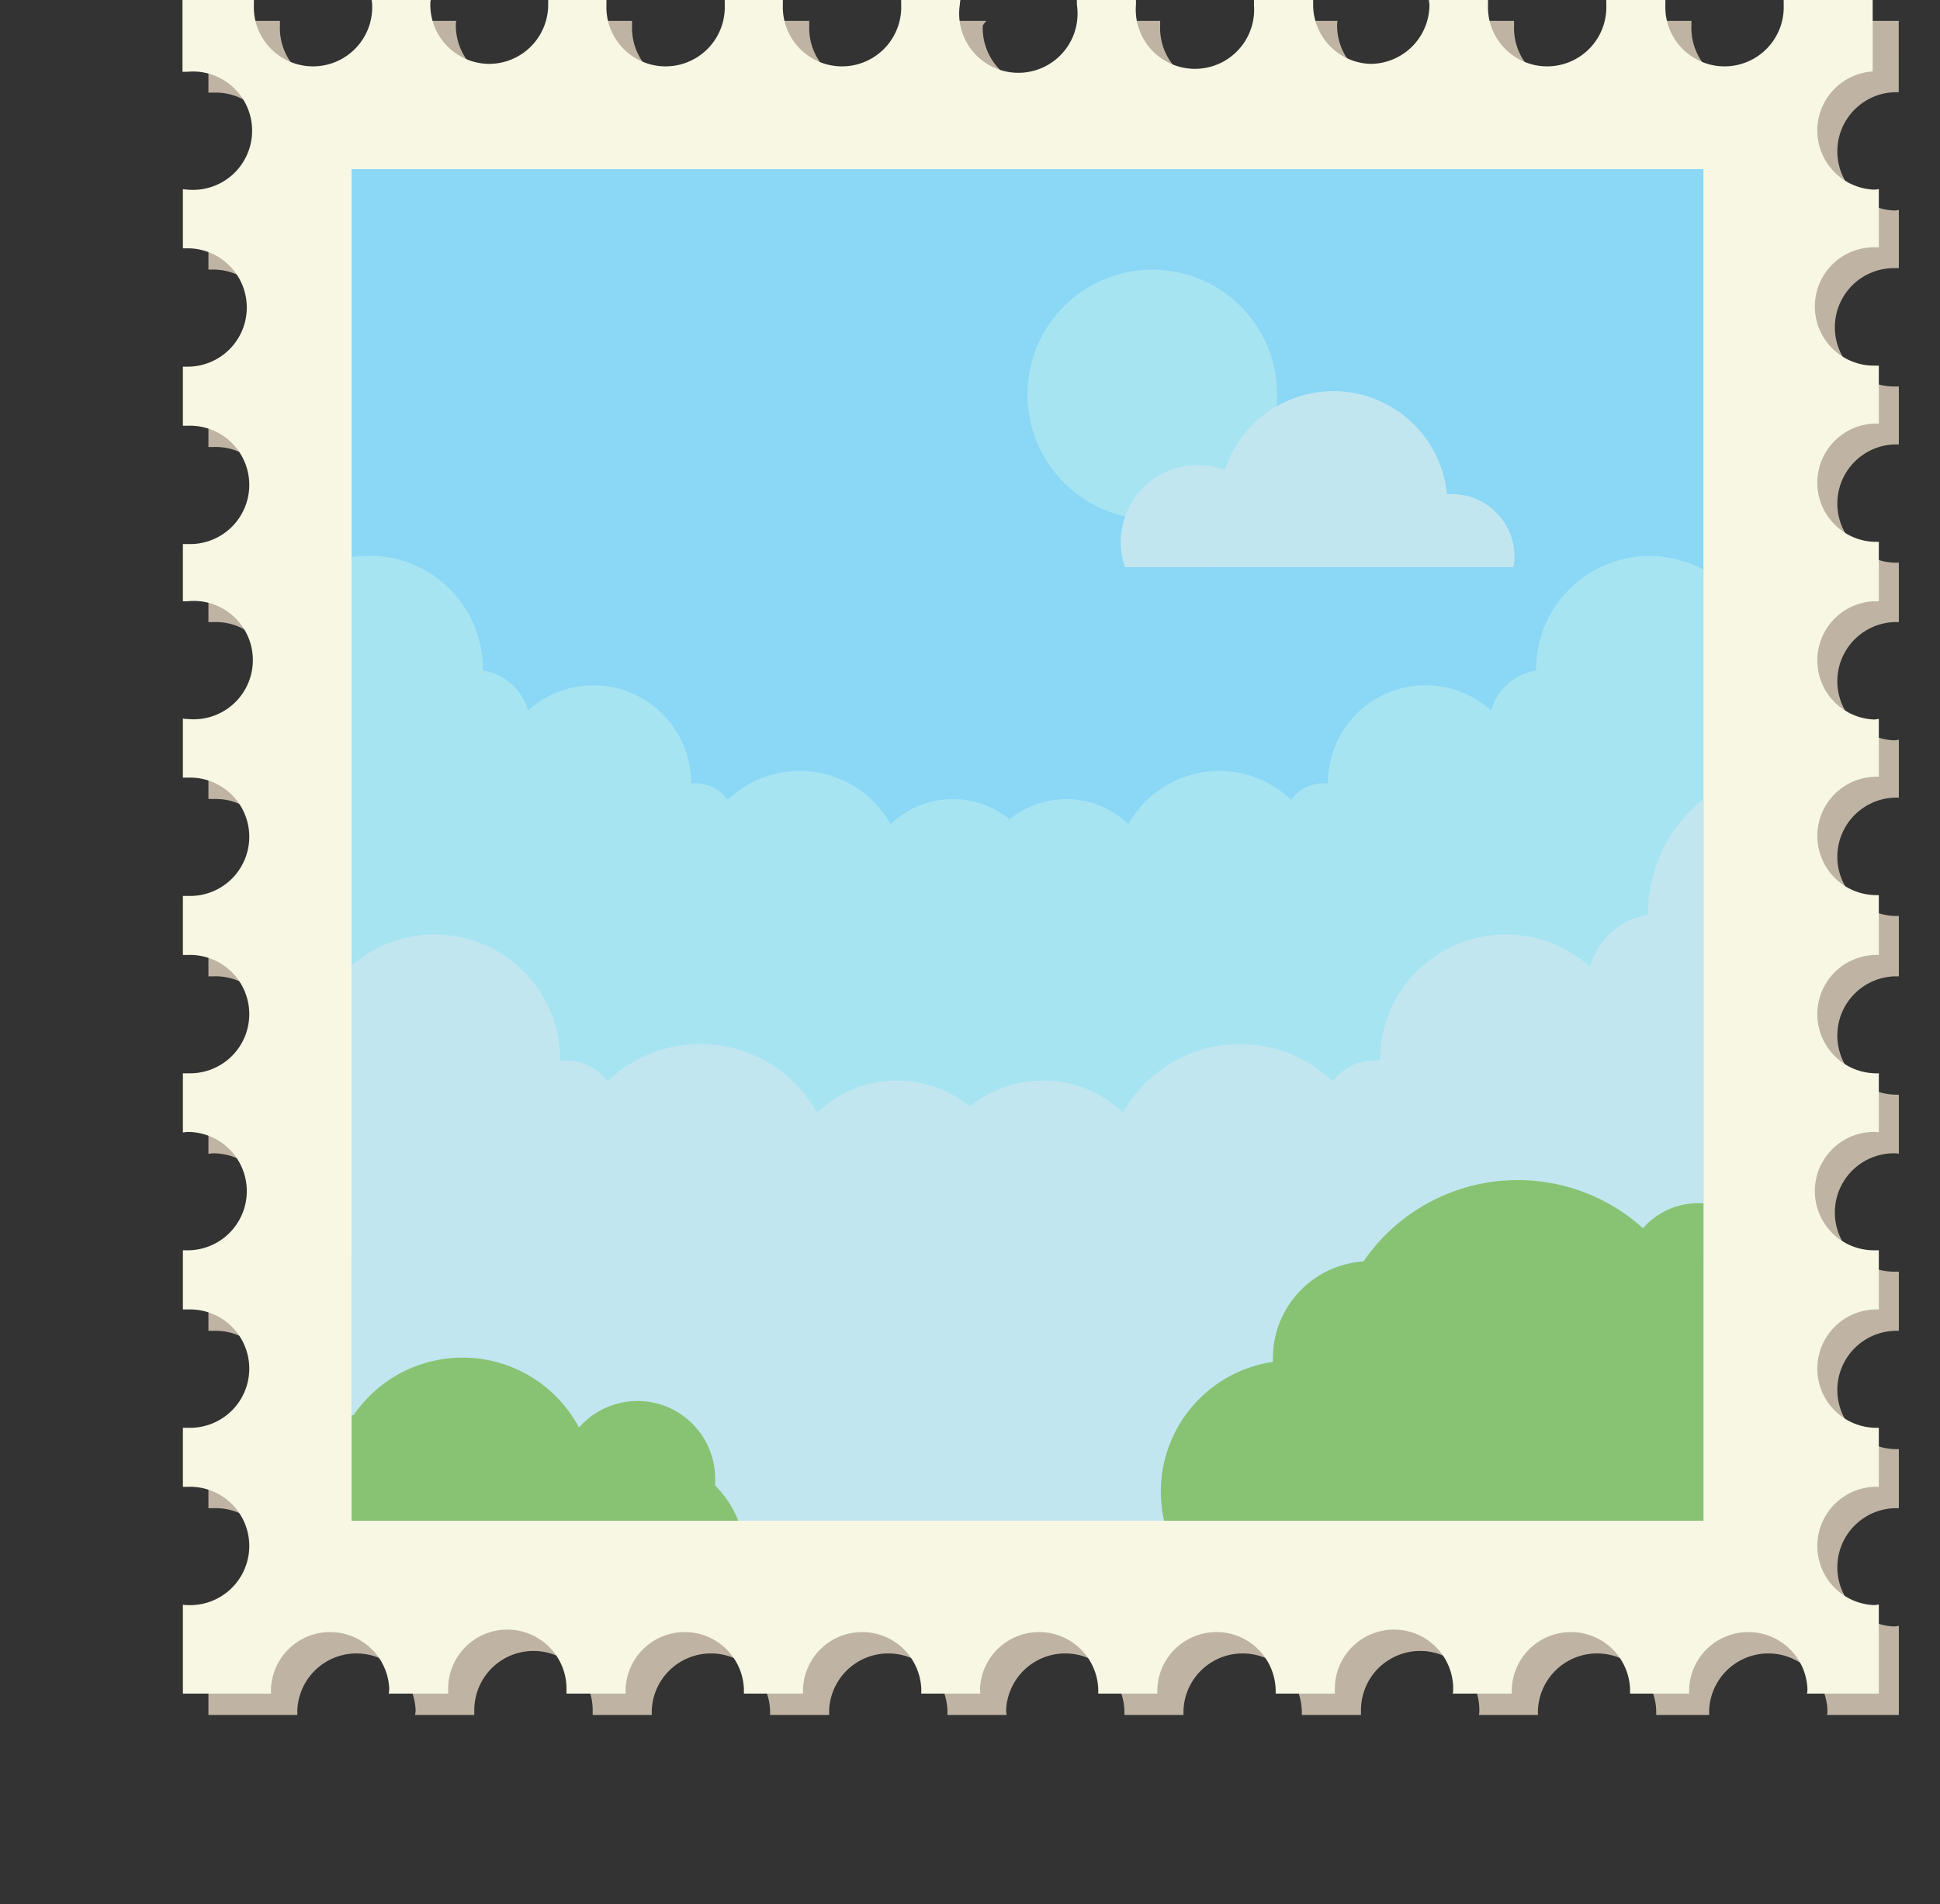 <svg xmlns="http://www.w3.org/2000/svg" xmlns:xlink="http://www.w3.org/1999/xlink" viewBox="0 0 186.15 182.76"><rect x="0" y="0" width="186.15" height="182.76" fill="#333333" stroke="none"/><defs><style>.cls-1{fill:none;}.cls-2{fill:#bfb4a4;}.cls-3{fill:#f7f7e4;}.cls-4{fill:#8ad7f6;}.cls-5{clip-path:url(#clip-path);}.cls-6{fill:#a7e4f2;}.cls-7{fill:#c2e6f0;}.cls-8{fill:#87c372;}.cls-9{fill:#b79964;}.cls-10{fill:#e3be73;}.cls-11{fill:#92744c;}</style><clipPath id="clip-path"><rect class="cls-1" x="33.74" y="16.23" width="129.71" height="129.71"/></clipPath></defs><title>stampCalque 4</title><g id="Calque_2" data-name="Calque 2"><g id="Calque_4" data-name="Calque 4"><path class="cls-2" d="M181.73,8.85c.16,0,.3,0,.46,0V2h-8.54c0,.15,0,.3,0,.45a5.68,5.68,0,1,1-11.35,0c0-.15,0-.3,0-.45h-5.67c0,.15,0,.3,0,.45a5.68,5.68,0,1,1-11.35,0c0-.15,0-.3,0-.45h-5.67c0,.15.05.3.05.45a5.68,5.68,0,0,1-11.36,0c0-.15,0-.3.05-.45h-5.68a3.44,3.44,0,0,1,0,.45,5.68,5.68,0,1,1-11.35,0c0-.15,0-.3,0-.45h-5.67c0,.15,0,.3,0,.45a5.68,5.68,0,1,1-11.35,0A3.44,3.44,0,0,1,94.65,2H89c0,.15,0,.3,0,.45a5.68,5.68,0,1,1-11.35,0c0-.15,0-.3,0-.45H72c0,.15,0,.3,0,.45a5.68,5.68,0,1,1-11.35,0c0-.15,0-.3,0-.45H55.1c0,.15,0,.3,0,.45a5.68,5.68,0,0,1-11.36,0c0-.15,0-.3.05-.45H38.16a3.44,3.44,0,0,1,.05.45,5.68,5.68,0,1,1-11.35,0c0-.15,0-.3,0-.45H20V8.89c.15,0,.3,0,.45,0a5.68,5.68,0,1,1,0,11.35,3.44,3.44,0,0,1-.45-.05v5.68c.15,0,.3,0,.45,0a5.68,5.68,0,0,1,0,11.36c-.15,0-.3,0-.45,0v5.67c.15,0,.3,0,.45,0a5.68,5.68,0,1,1,0,11.35c-.15,0-.3,0-.45,0V59.7c.15,0,.3,0,.45,0a5.68,5.68,0,1,1,0,11.35c-.15,0-.3,0-.45-.05v5.68a3.44,3.44,0,0,1,.45,0,5.68,5.68,0,1,1,0,11.35c-.15,0-.3,0-.45,0v5.67c.15,0,.3,0,.45,0a5.68,5.68,0,1,1,0,11.35,3.44,3.44,0,0,1-.45,0v5.68c.15,0,.3-.05.45-.05a5.68,5.68,0,1,1,0,11.36c-.15,0-.3,0-.45,0v5.68a3.44,3.44,0,0,1,.45,0,5.68,5.68,0,1,1,0,11.35c-.15,0-.3,0-.45,0v5.67c.15,0,.3,0,.45,0a5.68,5.68,0,1,1,0,11.35c-.15,0-.3,0-.45-.05v8.54h8.53c0-.16,0-.3,0-.46a5.68,5.68,0,0,1,11.35,0,3.59,3.59,0,0,1-.05.46h5.68c0-.16,0-.3,0-.46a5.68,5.68,0,0,1,11.36,0c0,.16,0,.3,0,.46h5.67c0-.16,0-.3,0-.46a5.68,5.68,0,0,1,11.35,0c0,.16,0,.3,0,.46h5.67c0-.16,0-.3,0-.46a5.68,5.68,0,0,1,11.35,0c0,.16,0,.3,0,.46h5.68a3.59,3.59,0,0,1-.05-.46,5.68,5.68,0,0,1,11.35,0c0,.16,0,.3,0,.46h5.67c0-.16,0-.3,0-.46a5.68,5.68,0,0,1,11.35,0,3.59,3.59,0,0,1,0,.46h5.68c0-.16,0-.3,0-.46a5.68,5.68,0,0,1,11.36,0c0,.16,0,.3-.05.46h5.67c0-.16,0-.3,0-.46a5.68,5.68,0,0,1,11.35,0c0,.16,0,.3,0,.46H164c0-.16,0-.3,0-.46a5.68,5.68,0,0,1,11.35,0c0,.16,0,.3-.05.46h6.9v-8.54c-.16,0-.3.05-.46.05a5.68,5.68,0,0,1,0-11.35c.16,0,.3,0,.46,0v-5.67c-.16,0-.3,0-.46,0a5.68,5.68,0,0,1,0-11.35,3.59,3.59,0,0,1,.46,0v-5.68c-.16,0-.3,0-.46,0a5.68,5.68,0,0,1,0-11.36c.16,0,.3,0,.46.05v-5.68a3.59,3.59,0,0,1-.46,0,5.68,5.68,0,0,1,0-11.35c.16,0,.3,0,.46,0V87.9c-.16,0-.3,0-.46,0a5.68,5.68,0,0,1,0-11.35,3.59,3.59,0,0,1,.46,0V71c-.16,0-.3.05-.46.05a5.68,5.68,0,0,1,0-11.35c.16,0,.3,0,.46,0V54c-.16,0-.3,0-.46,0a5.68,5.68,0,0,1,0-11.35c.16,0,.3,0,.46,0V37.09c-.16,0-.3,0-.46,0a5.68,5.68,0,0,1,0-11.36c.16,0,.3,0,.46,0V20.15a3.59,3.59,0,0,1-.46.05,5.68,5.68,0,0,1,0-11.35Z"/><path class="cls-3" d="M179.23,6.85c.16,0,.3,0,.46,0V0h-8.54c0,.15,0,.3,0,.45a5.68,5.68,0,1,1-11.35,0c0-.15,0-.3,0-.45h-5.67c0,.15,0,.3,0,.45a5.68,5.68,0,1,1-11.35,0c0-.15,0-.3,0-.45h-5.67c0,.15.05.3.05.45a5.68,5.68,0,0,1-5.68,5.68A5.68,5.68,0,0,1,126,.45c0-.15,0-.3,0-.45h-5.68a3.44,3.44,0,0,1,0,.45A5.68,5.68,0,1,1,109,.45c0-.15,0-.3,0-.45h-5.67c0,.15,0,.3,0,.45A5.68,5.68,0,1,1,92.1.45,3.44,3.44,0,0,1,92.15,0H86.47c0,.15,0,.3,0,.45a5.68,5.68,0,1,1-11.35,0c0-.15,0-.3,0-.45H69.54c0,.15,0,.3,0,.45a5.68,5.68,0,1,1-11.35,0c0-.15,0-.3,0-.45H52.6c0,.15,0,.3,0,.45A5.68,5.68,0,0,1,47,6.13,5.68,5.68,0,0,1,41.29.45c0-.15,0-.3.05-.45H35.66a3.44,3.44,0,0,1,.05.45,5.68,5.68,0,1,1-11.35,0c0-.15,0-.3,0-.45H17.51V6.89c.15,0,.3,0,.45,0A5.68,5.68,0,1,1,18,18.2a3.44,3.44,0,0,1-.45-.05v5.68c.15,0,.3,0,.45,0a5.68,5.68,0,0,1,0,11.36c-.15,0-.3,0-.45,0v5.67c.15,0,.3,0,.45,0a5.68,5.68,0,1,1,0,11.35c-.15,0-.3,0-.45,0V57.7c.15,0,.3,0,.45,0A5.68,5.68,0,1,1,18,69c-.15,0-.3,0-.45-.05v5.68a3.44,3.44,0,0,1,.45,0,5.68,5.68,0,1,1,0,11.35c-.15,0-.3,0-.45,0v5.67c.15,0,.3,0,.45,0a5.68,5.68,0,1,1,0,11.35,3.44,3.44,0,0,1-.45,0v5.68c.15,0,.3-.05.45-.05a5.68,5.68,0,0,1,0,11.36c-.15,0-.3,0-.45,0v5.68a3.44,3.44,0,0,1,.45,0,5.68,5.68,0,1,1,0,11.35c-.15,0-.3,0-.45,0v5.67c.15,0,.3,0,.45,0a5.68,5.68,0,1,1,0,11.35c-.15,0-.3,0-.45-.05v8.54H26c0-.16,0-.3,0-.46a5.68,5.68,0,0,1,11.35,0,3.59,3.59,0,0,1-.05.46H43c0-.16,0-.3,0-.46a5.68,5.68,0,0,1,11.36,0c0,.16,0,.3,0,.46h5.67c0-.16,0-.3,0-.46a5.68,5.68,0,0,1,11.35,0c0,.16,0,.3,0,.46h5.67c0-.16,0-.3,0-.46a5.68,5.68,0,0,1,11.35,0c0,.16,0,.3,0,.46h5.68a3.59,3.59,0,0,1-.05-.46,5.68,5.68,0,0,1,11.35,0c0,.16,0,.3,0,.46h5.67c0-.16,0-.3,0-.46a5.68,5.68,0,0,1,11.35,0,3.59,3.59,0,0,1,0,.46h5.68c0-.16,0-.3,0-.46a5.68,5.68,0,0,1,11.36,0c0,.16,0,.3-.05.46h5.67c0-.16,0-.3,0-.46a5.68,5.68,0,0,1,11.35,0c0,.16,0,.3,0,.46h5.67c0-.16,0-.3,0-.46a5.68,5.68,0,0,1,11.35,0c0,.16,0,.3-.05.46h6.9v-8.54c-.16,0-.3.05-.46.05a5.68,5.68,0,0,1,0-11.35c.16,0,.3,0,.46,0v-5.67c-.16,0-.3,0-.46,0a5.68,5.68,0,0,1,0-11.35,3.59,3.59,0,0,1,.46,0v-5.68c-.16,0-.3,0-.46,0a5.68,5.68,0,0,1,0-11.36c.16,0,.3,0,.46.05v-5.68a3.59,3.59,0,0,1-.46,0,5.68,5.68,0,0,1,0-11.35c.16,0,.3,0,.46,0V85.9c-.16,0-.3,0-.46,0a5.68,5.68,0,0,1,0-11.35,3.59,3.59,0,0,1,.46,0V69c-.16,0-.3.05-.46.05a5.68,5.68,0,0,1,0-11.35c.16,0,.3,0,.46,0V52c-.16,0-.3,0-.46,0a5.68,5.68,0,0,1,0-11.35c.16,0,.3,0,.46,0V35.09c-.16,0-.3,0-.46,0a5.68,5.68,0,0,1,0-11.36c.16,0,.3,0,.46,0V18.15a3.59,3.59,0,0,1-.46.05,5.68,5.68,0,0,1,0-11.35Z"/><rect class="cls-4" x="33.74" y="16.23" width="129.71" height="129.71"/><g class="cls-5"><path class="cls-6" d="M158.28,53.36a10.89,10.89,0,0,0-10.89,10.89v.09a5.43,5.43,0,0,0-4.32,3.84,9.37,9.37,0,0,0-15.65,7v0a3.42,3.42,0,0,0-.45,0,3.76,3.76,0,0,0-3.07,1.58,10,10,0,0,0-15.63,2.33,8.6,8.6,0,0,0-11.4-.46,8.61,8.61,0,0,0-11.41.46,10,10,0,0,0-15.63-2.33,3.74,3.74,0,0,0-3.06-1.58,3.42,3.42,0,0,0-.46,0v0a9.37,9.37,0,0,0-15.64-7,5.44,5.44,0,0,0-4.33-3.84s0-.06,0-.09a10.9,10.9,0,1,0-18.16,8.11v48.47H165.54V72.36a10.89,10.89,0,0,0-7.26-19Z"/><path class="cls-7" d="M172.13,73.69a14,14,0,0,0-14,14s0,.06,0,.1a7,7,0,0,0-5.57,5,12.06,12.06,0,0,0-20.14,9v0a5.63,5.63,0,0,0-.59,0,4.83,4.83,0,0,0-3.94,2,12.85,12.85,0,0,0-20.13,3,11.07,11.07,0,0,0-14.68-.59,11.06,11.06,0,0,0-14.67.59,12.85,12.85,0,0,0-20.13-3,4.83,4.83,0,0,0-3.94-2,5.63,5.63,0,0,0-.59,0v0a12.06,12.06,0,0,0-20.14-9,7,7,0,0,0-5.57-5s0-.07,0-.1A14,14,0,1,0,4.67,98.13v49.55H181.48V98.13a14,14,0,0,0-9.35-24.44Z"/><circle class="cls-6" cx="110.57" cy="37.86" r="11.98"/><path class="cls-7" d="M145.22,54.42a5.8,5.8,0,0,0,.1-1,6,6,0,0,0-6-6l-.48,0a10.94,10.94,0,0,0-21.3-2.3,7.38,7.38,0,0,0-10,6.91,7.33,7.33,0,0,0,.41,2.4Z"/><path class="cls-8" d="M180,130.6a9.08,9.08,0,0,0,.05-.91,10.57,10.57,0,0,0-10.57-10.57l-.33,0a7.07,7.07,0,0,0-11.5-1.25,17.94,17.94,0,0,0-26.82,3.19,9.3,9.3,0,0,0-8.69,9.27c0,.12,0,.24,0,.37a12.58,12.58,0,1,0,5.56,24.46,17.2,17.2,0,0,0,25.2-.51,12.19,12.19,0,0,0,12.34-1.42,13.61,13.61,0,0,0,5,1A13.79,13.79,0,0,0,180,130.6Z"/><path class="cls-8" d="M68.62,142.51c0-.21,0-.43,0-.64A7.45,7.45,0,0,0,55.56,137a12.66,12.66,0,0,0-21.63-1.19,6.55,6.55,0,0,0-6.13,6.53c0,.09,0,.17,0,.26a8.88,8.88,0,1,0,9.9,11.17,12.67,12.67,0,0,0,6.68,1.91c.34,0,.66,0,1,0a8.61,8.61,0,0,0,12.83,2.87,9.86,9.86,0,0,0,3.57.68,9.74,9.74,0,0,0,6.84-16.66Z"/><rect class="cls-9" x="41.53" y="155.34" width="50.6" height="4.32" transform="translate(34.42 -10.5) rotate(12.07)"/><rect class="cls-10" x="42.52" y="159.4" width="43.74" height="18.99" transform="translate(36.75 -9.73) rotate(12.07)"/><path class="cls-11" d="M50.63,161.93a1.81,1.81,0,0,0-2.14,1.39l-2.44,11.37,3.54.75L52,164.08A1.81,1.81,0,0,0,50.63,161.93Z"/><path class="cls-11" d="M57.84,163.48a1.81,1.81,0,0,0-2.15,1.38l-2.43,11.37,3.54.76,2.43-11.37A1.8,1.8,0,0,0,57.84,163.48Z"/><path class="cls-11" d="M65,165a1.8,1.8,0,0,0-2.14,1.39l-2.43,11.36,3.53.76,2.43-11.37A1.8,1.8,0,0,0,65,165Z"/><path class="cls-11" d="M72.25,166.56A1.8,1.8,0,0,0,70.11,168l-2.44,11.36,3.54.76,2.43-11.37A1.8,1.8,0,0,0,72.25,166.56Z"/><path class="cls-11" d="M79.46,168.1a1.81,1.81,0,0,0-2.15,1.39l-2.43,11.36,3.54.76,2.43-11.36A1.81,1.81,0,0,0,79.46,168.1Z"/></g></g></g></svg>